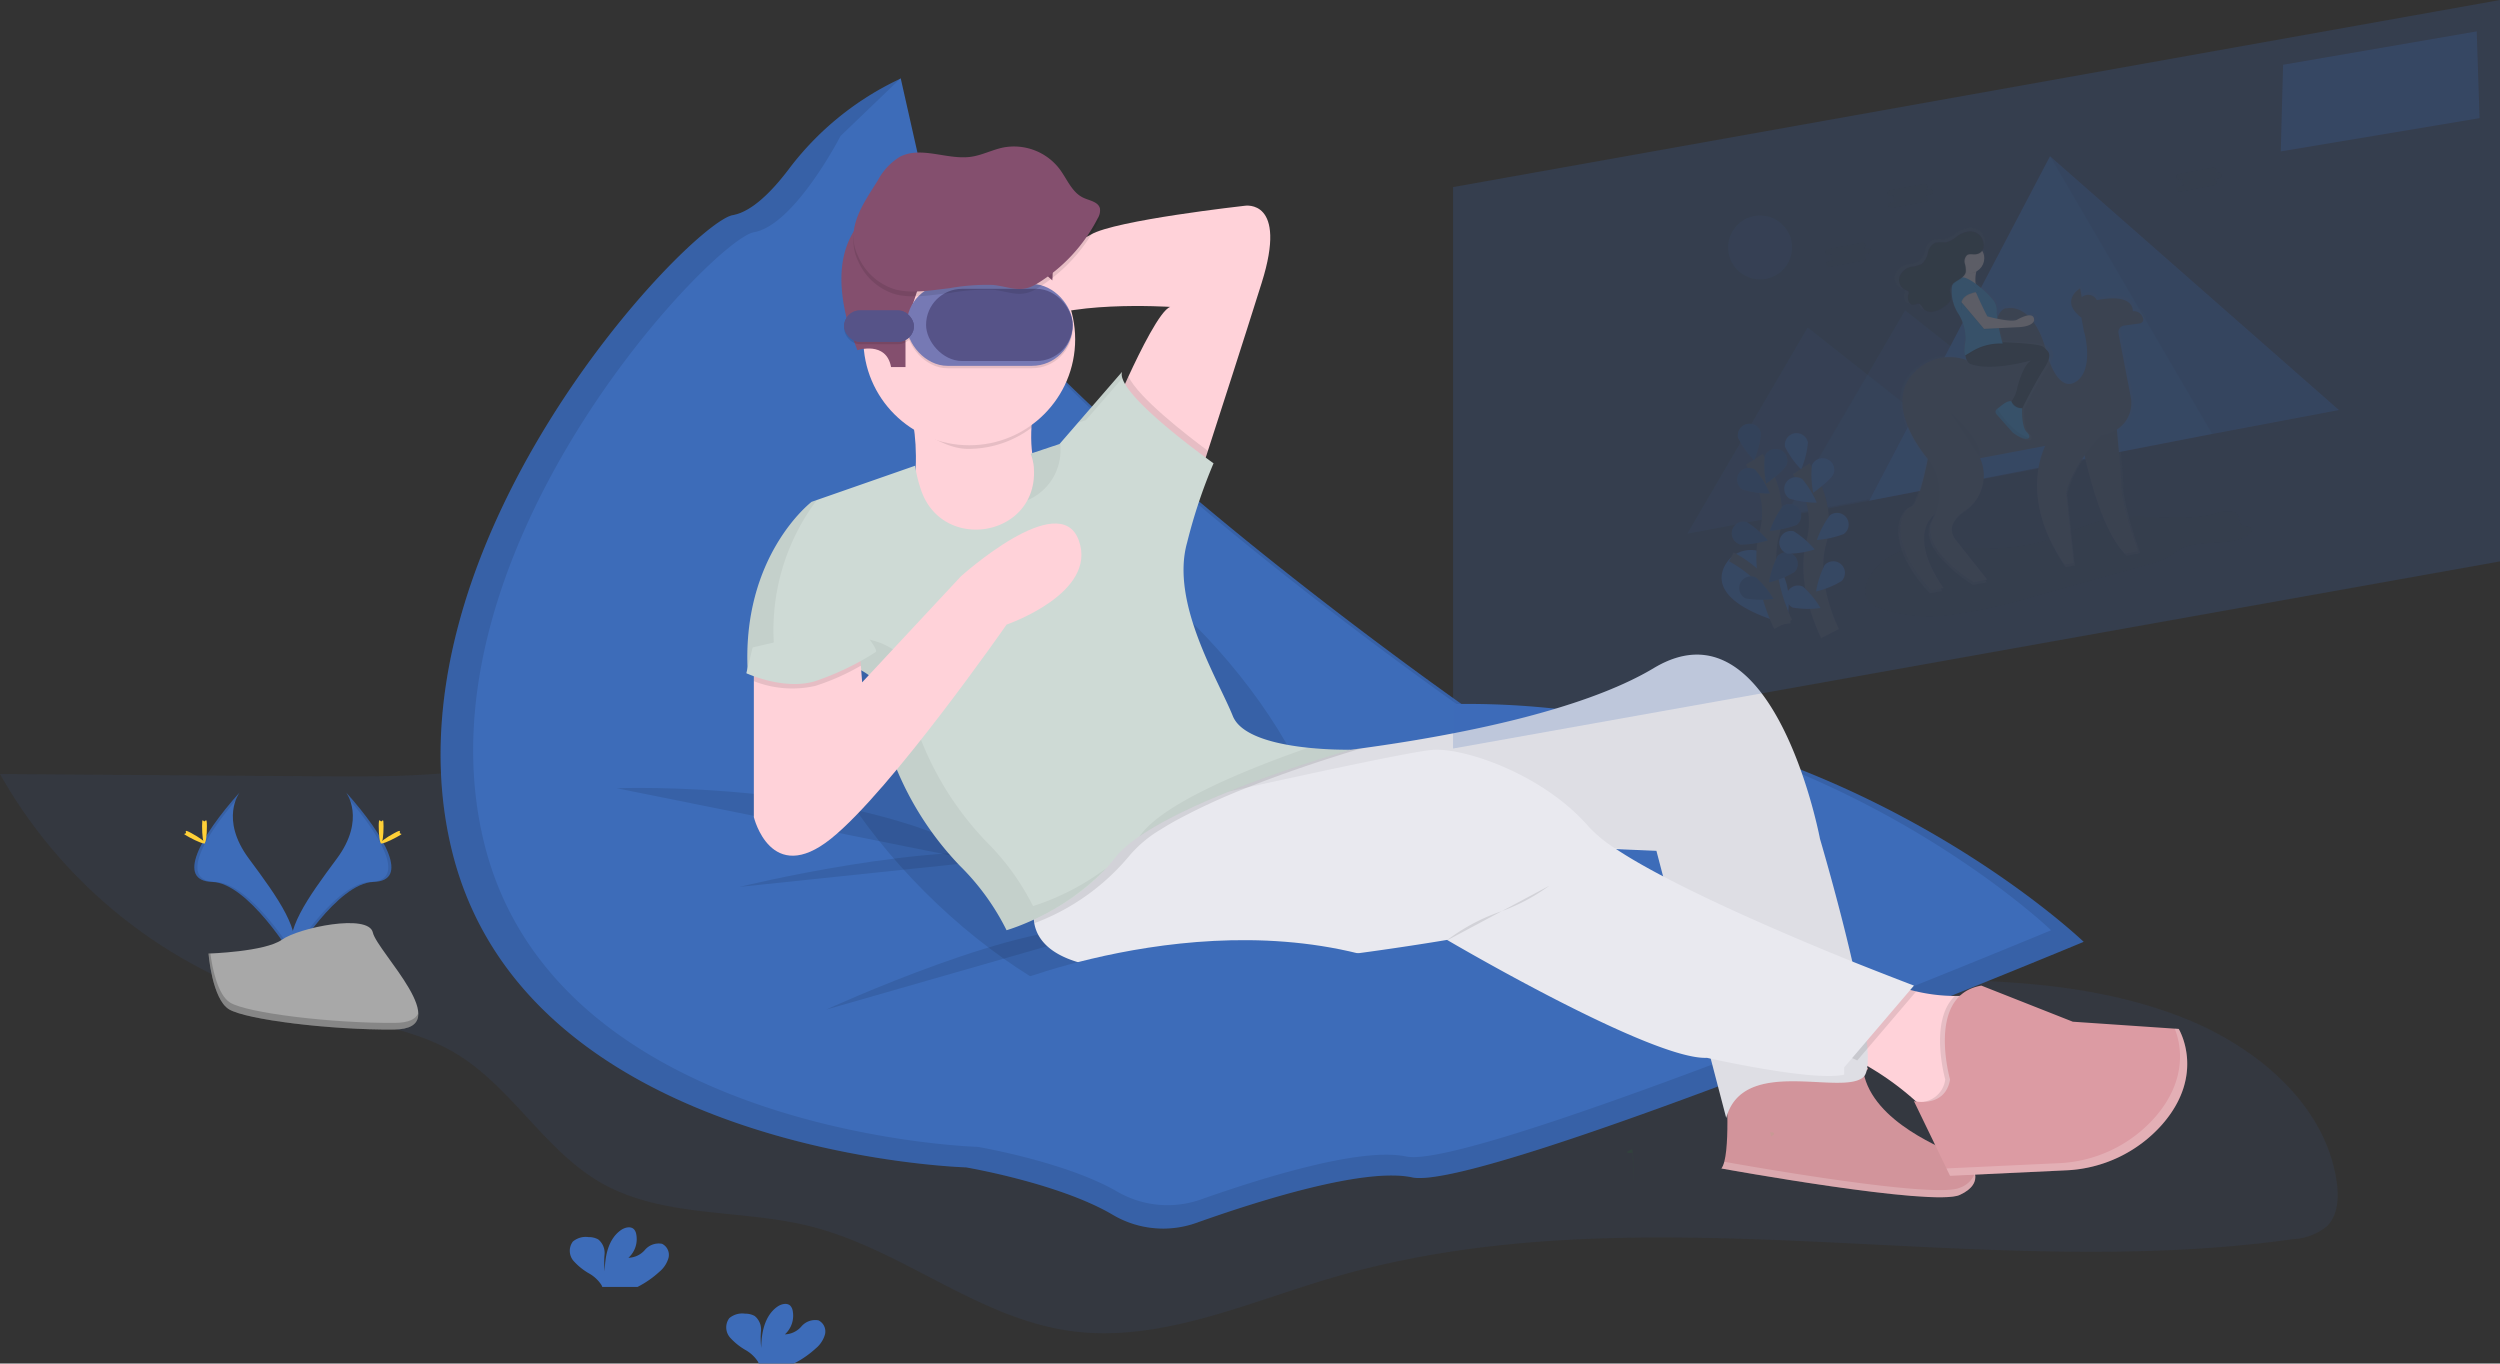 <svg id="undraw_virtual_reality_y5ig" xmlns="http://www.w3.org/2000/svg" xmlns:xlink="http://www.w3.org/1999/xlink" width="249.889" height="136.293" viewBox="0 0 249.889 136.293">
  <rect x="0" y="0" width="249.889" height="136.293" fill="#333333" stroke="none"/>
  <defs>
    <linearGradient id="linear-gradient" x1="0.409" y1="0.938" x2="0.409" y2="0.047" gradientUnits="objectBoundingBox">
      <stop offset="0" stop-color="gray" stop-opacity="0.251"/>
      <stop offset="0.54" stop-color="gray" stop-opacity="0.122"/>
      <stop offset="1" stop-color="gray" stop-opacity="0.102"/>
    </linearGradient>
    <linearGradient id="linear-gradient-2" x1="0.493" y1="1.008" x2="0.493" y2="-0.026" xlink:href="#linear-gradient"/>
  </defs>
  <path id="Path_1164" data-name="Path 1164" d="M153.419,435.278c-5.892,2.723-11.324,6.464-17.466,8.56-7.475,2.55-15.546,2.524-23.444,2.466L80.64,446.08A49.236,49.236,0,0,0,111.374,469.6c5.052,1.258,10.448,1.751,14.9,4.453,5.552,3.368,8.844,9.7,14.487,12.907,6.221,3.532,13.953,2.579,20.887,4.33,9.038,2.269,16.6,9.091,25.819,10.434,8.916,1.3,17.608-2.731,26.249-5.273,30.866-9.084,64.212.618,96.072-3.873a5.934,5.934,0,0,0,3.414-1.268c1.138-1.1,1.232-2.887,1.006-4.468-1.136-7.876-8.22-13.665-15.649-16.52-15.827-6.082-33.608-2.261-50.422-4.451-11.548-1.506-22.532-5.841-33.368-10.14-11.346-4.5-22.869-8.918-33.62-14.742C170.221,435.061,166.677,429.158,153.419,435.278Z" transform="translate(-80.64 -368.71)" fill="#3d6cb9" opacity="0.1"/>
  <path id="Path_1165" data-name="Path 1165" d="M796.159,611.8s.481,7.217-.481,8.42c0,0,21.171,3.849,23.817,2.646s1.443-3.127,0-3.849-8.661-3.368-9.623-8.42c0,0,3.128-1.443-6.977.481S796.159,611.8,796.159,611.8Z" transform="translate(-623.613 -503.423)" fill="#dc9ba3"/>
  <path id="Path_1166" data-name="Path 1166" d="M796.159,611.8s.481,7.217-.481,8.42c0,0,21.171,3.849,23.817,2.646s1.443-3.127,0-3.849-8.661-3.368-9.623-8.42c0,0,3.128-1.443-6.977.481S796.159,611.8,796.159,611.8Z" transform="translate(-623.613 -503.423)" opacity="0.05"/>
  <path id="Path_1167" data-name="Path 1167" d="M309.635,199.48l-.091.043a29.68,29.68,0,0,0-11.066,9.014c-1.641,2.165-3.657,4.229-5.574,4.571-4.258.751-35.569,33.315-28.054,63.623S316.21,308.29,316.21,308.29s9.325,1.581,14.675,4.742a9.9,9.9,0,0,0,8.36.8c6.37-2.266,16.84-5.552,21.56-4.542,7.013,1.5,67.121-23.545,67.121-23.545s-25.049-24.058-61.869-23.545c0,0-58.111-40.578-56.107-57.361Z" transform="translate(-219.652 -191.604)" fill="#3d6cb9"/>
  <path id="Path_1168" data-name="Path 1168" d="M309.635,199.48l-.091.043a29.68,29.68,0,0,0-11.066,9.014c-1.641,2.165-3.657,4.229-5.574,4.571-4.258.751-35.569,33.315-28.054,63.623S316.21,308.29,316.21,308.29s9.325,1.581,14.675,4.742a9.9,9.9,0,0,0,8.36.8c6.37-2.266,16.84-5.552,21.56-4.542,7.013,1.5,67.121-23.545,67.121-23.545s-25.049-24.058-61.869-23.545c0,0-58.111-40.578-56.107-57.361Z" transform="translate(-219.652 -191.604)" opacity="0.1"/>
  <path id="Path_1169" data-name="Path 1169" d="M319.965,199.24l-6.014,5.774s-4.571,8.9-8.661,9.623-34.162,32-26.945,61.106,49.318,30.313,49.318,30.313,8.762,1.484,13.917,4.456a10.013,10.013,0,0,0,8.35.816c6.132-2.165,16.066-5.271,20.552-4.309,6.736,1.443,64.474-22.614,64.474-22.614s-24.058-23.1-59.422-22.614c0,0-55.814-38.973-53.889-55.092Z" transform="translate(-229.936 -191.421)" fill="#3d6cb9"/>
  <ellipse id="Ellipse_51" data-name="Ellipse 51" cx="18.972" cy="34.537" rx="18.972" ry="34.537" transform="translate(68.015 64.727) rotate(-45)" opacity="0.1"/>
  <path id="Path_1170" data-name="Path 1170" d="M454.86,326.24s2.646,4.33.962,12.751,4.33,8.42,4.33,8.42h12.029l4.09-10.585-5.774.481s-3.849-.962-2.165-9.864Z" transform="translate(-364.832 -287.868)" fill="#ffd2d9"/>
  <path id="Path_1171" data-name="Path 1171" d="M522.44,259.89c-1.84,5.858-4.148,12.991-5.379,16.8l-.876,2.69-7.939-8.18s.349-.811.871-1.946c1.162-2.516,3.185-6.623,4.181-6.955,0,0-11.066-.722-14.435,1.925S496.458,257,496.458,257s6.5-.481,8.9-1.925,15.4-2.887,15.4-2.887S525.087,251.469,522.44,259.89Z" transform="translate(-396.326 -231.622)" fill="#ffd2d9"/>
  <path id="Path_1172" data-name="Path 1172" d="M423.86,560.7s20.449-9.382,27.666-7.939" transform="translate(-341.289 -459.781)" opacity="0.1"/>
  <path id="Path_1173" data-name="Path 1173" d="M336.86,494.14s24.779-.962,38.252,7.7" transform="translate(-275.22 -415.351)" opacity="0.1"/>
  <path id="Path_1174" data-name="Path 1174" d="M387.86,524.239s19.487-4.812,29.831-3.128" transform="translate(-313.95 -435.587)" opacity="0.1"/>
  <path id="Path_1175" data-name="Path 1175" d="M857.016,575.2l-1.684,12.269-4.33-.481s-.262-.241-.707-.645a28.5,28.5,0,0,0-5.918-4.138,7.252,7.252,0,0,0-2.516-.751l4.812-7.217a26.58,26.58,0,0,0,3.592,1.063,17.337,17.337,0,0,0,3.868.457A7.061,7.061,0,0,0,857.016,575.2Z" transform="translate(-658.729 -476.205)" fill="#ffd2d9"/>
  <path id="Path_1176" data-name="Path 1176" d="M620.563,480.932c-2.165,1.925-12.029-2.165-13.713,4.09l-1.549-5.933-4.771-18.257-.657-2.514-3.974-.171L550.29,456.2,547.7,456.1l-1.362-.058,1.807-.895,12.029-5.961s4.33-.3,10.309-1.124h0c9.06-1.241,21.892-3.669,29.139-8.016,12.029-7.217,16.6,17.081,16.6,17.081s1.828,6.166,3.224,12.24a68.562,68.562,0,0,1,1.443,7.953C621.094,479.166,621.032,480.516,620.563,480.932Z" transform="translate(-434.304 -373.274)" fill="#e9e9ef"/>
  <path id="Path_1177" data-name="Path 1177" d="M622.856,480.917c-2.165,1.925-12.029-2.165-13.713,4.09l-1.549-5.933-4.771-18.257-.657-2.514-4.09-.241L554,455.341l-2.721-.168-.837-.051-1.085-.067,13.111-5.894s4.33-.3,10.309-1.123h0c9.06-1.241,21.892-3.669,29.139-8.016,12.029-7.217,16.6,17.081,16.6,17.081s1.828,6.166,3.224,12.24a68.551,68.551,0,0,1,1.443,7.953C623.388,479.151,623.325,480.5,622.856,480.917Z" transform="translate(-436.597 -373.259)" opacity="0.05"/>
  <path id="Path_1178" data-name="Path 1178" d="M850.241,575.3l-4.21,4.937-1.684,1.968a7.252,7.252,0,0,0-2.516-.751l4.812-7.217A26.588,26.588,0,0,0,850.241,575.3Z" transform="translate(-658.706 -476.205)" opacity="0.1"/>
  <path id="Path_1179" data-name="Path 1179" d="M598.122,501.784l-4.708,5.519-2.269,2.661v.722c-2.776.64-11.43-1.184-13.338-1.6-.241-.051-.375-.082-.375-.082-5.533.241-25.982-11.788-25.982-11.788s-22.374,3.849-33.2,2.887c-6.046-.539-7.739-2.726-8.057-4.554a4.744,4.744,0,0,1,.358-2.663l9.657-6.794,1.282-.9,2.047-1.443s3.558-.806,8.079-1.8h0c7.061-1.557,16.472-3.58,18.378-3.727,3.128-.241,11.067,2.406,15.637,7.7a13.51,13.51,0,0,0,2.646,2.165l.125.082c1.285.852,2.868,1.759,4.631,2.685,5.824,3.067,13.588,6.361,18.926,8.524C595.608,500.831,598.122,501.784,598.122,501.784Z" transform="translate(-406.812 -403.268)" fill="#e9e9ef"/>
  <path id="Path_1180" data-name="Path 1180" d="M883.642,578.24l-1.684,12.269-4.33-.481s-.262-.241-.707-.645a2.578,2.578,0,0,0,2.872-2.242s-1.667-5.834.962-8.343A7.06,7.06,0,0,0,883.642,578.24Z" transform="translate(-685.354 -479.243)" opacity="0.1"/>
  <path id="Path_1181" data-name="Path 1181" d="M879.461,585.622s-2.406-8.42,3.128-9.382l9.142,3.609,10.585.722s2.764,4.513-1.667,9.565a13.61,13.61,0,0,1-9.623,4.571l-11.567.541-3.609-7.458S878.98,588.509,879.461,585.622Z" transform="translate(-684.542 -477.724)" fill="#dc9ba3"/>
  <path id="Path_1182" data-name="Path 1182" d="M543.017,477.57c-1.2.354-6.226,1.852-11.365,3.888h0a63.3,63.3,0,0,0-7.4,3.414c-.5.279-.962.561-1.419.844a12.246,12.246,0,0,0-3.1,2.6,22.648,22.648,0,0,1-9.5,6.753,4.744,4.744,0,0,1,.358-2.663l9.65-6.791-1.362-.058,1.807-.895-1.085-.067L532.7,478.7S537.041,478.4,543.017,477.57Z" transform="translate(-406.834 -402.792)" opacity="0.1"/>
  <path id="Path_1183" data-name="Path 1183" d="M554.675,330.586l-.876,2.69-7.939-8.18s.349-.811.871-1.946C547.734,325.279,552.526,328.991,554.675,330.586Z" transform="translate(-433.939 -285.522)" opacity="0.1"/>
  <path id="Path_1184" data-name="Path 1184" d="M408.538,333.132a13.988,13.988,0,0,1-.621-2.509l-10.345,3.609s-7.1,5.413-6.375,17.2c0,0,8.781-3.248,12.63.6l.079.678a31.275,31.275,0,0,0,8.48,17.894,24.11,24.11,0,0,1,4.672,6.447s6.736-1.925,10.826-7.217,23.576-10.826,23.576-10.826-10.345.241-11.788-3.368-6.255-11.307-4.571-17.321a52.84,52.84,0,0,1,2.646-7.939s-9.864-6.977-9.142-9.142l-6.255,7.217-2.887.962a4.619,4.619,0,0,1,.339,1.759C419.958,337.719,410.73,339.293,408.538,333.132Z" transform="translate(-316.446 -284.071)" fill="#cedad5"/>
  <path id="Path_1185" data-name="Path 1185" d="M206.942,496s2.016,2.646-.931,6.616-5.377,7.34-4.393,9.823c0,0,4.446-7.393,8.064-7.5S210.924,500.453,206.942,496Z" transform="translate(-172.345 -416.788)" fill="#3d6cb9"/>
  <path id="Path_1186" data-name="Path 1186" d="M207.3,496a3.265,3.265,0,0,1,.411.828c3.532,4.148,5.411,8.018,2.018,8.117-3.161.091-6.953,5.743-7.862,7.172a3.062,3.062,0,0,0,.108.325s4.446-7.393,8.064-7.5S211.284,500.453,207.3,496Z" transform="translate(-172.705 -416.788)" opacity="0.1"/>
  <path id="Path_1187" data-name="Path 1187" d="M238.481,508.138c0,.929-.1,1.684-.241,1.684s-.241-.753-.241-1.684.13-.481.257-.481S238.481,507.21,238.481,508.138Z" transform="translate(-200.143 -425.558)" fill="#ffd037"/>
  <path id="Path_1188" data-name="Path 1188" d="M240.352,512.6c-.816.445-1.525.722-1.585.6s.549-.565,1.364-1.008.493-.12.556,0S241.168,512.16,240.352,512.6Z" transform="translate(-200.722 -428.915)" fill="#ffd037"/>
  <path id="Path_1189" data-name="Path 1189" d="M165.9,496s-2.016,2.646.931,6.616,5.377,7.34,4.393,9.823c0,0-4.446-7.393-8.064-7.5S161.92,500.453,165.9,496Z" transform="translate(-141.952 -416.788)" fill="#3d6cb9"/>
  <path id="Path_1190" data-name="Path 1190" d="M165.9,496a3.266,3.266,0,0,0-.411.828c-3.532,4.148-5.411,8.018-2.018,8.117,3.161.091,6.953,5.743,7.862,7.172a3.067,3.067,0,0,1-.108.325s-4.446-7.393-8.064-7.5S161.92,500.453,165.9,496Z" transform="translate(-141.952 -416.788)" opacity="0.1"/>
  <path id="Path_1191" data-name="Path 1191" d="M164.6,508.138c0,.929.1,1.684.241,1.684s.241-.753.241-1.684-.13-.481-.257-.481S164.6,507.21,164.6,508.138Z" transform="translate(-144.401 -425.558)" fill="#ffd037"/>
  <path id="Path_1192" data-name="Path 1192" d="M157.69,512.6c.816.445,1.525.722,1.585.6s-.549-.565-1.364-1.008-.493-.12-.556,0S156.875,512.16,157.69,512.6Z" transform="translate(-138.776 -428.915)" fill="#ffd037"/>
  <path id="Path_1193" data-name="Path 1193" d="M167.27,553.319s5.637-.173,7.335-1.383,8.661-2.646,9.091-.722,8.471,9.649,2.107,9.7-14.786-.991-16.482-2.023S167.27,553.319,167.27,553.319Z" transform="translate(-146.429 -458.005)" fill="#a8a8a8"/>
  <path id="Path_1194" data-name="Path 1194" d="M185.927,569.843c-6.363.051-14.786-.991-16.482-2.023-1.292-.787-1.807-3.609-1.978-4.91h-.188s.356,4.547,2.052,5.579,10.119,2.076,16.482,2.023c1.838-.014,2.471-.669,2.437-1.636C187.994,569.466,187.294,569.831,185.927,569.843Z" transform="translate(-146.436 -467.601)" opacity="0.2"/>
  <path id="Path_1195" data-name="Path 1195" d="M326.306,681.125a2.807,2.807,0,0,0,.921-1.391,1.234,1.234,0,0,0-.645-1.417,1.807,1.807,0,0,0-1.7.6,2.266,2.266,0,0,1-1.658.8,2.521,2.521,0,0,0,.779-2.36.987.987,0,0,0-.217-.481c-.33-.351-.924-.2-1.318.077-1.251.88-1.6,2.579-1.607,4.109a7.877,7.877,0,0,1-.024-1.684,1.739,1.739,0,0,0-.635-1.5,1.924,1.924,0,0,0-.962-.229,2,2,0,0,0-1.573.447,1.547,1.547,0,0,0,.063,1.925,6.261,6.261,0,0,0,1.629,1.3,3.609,3.609,0,0,1,1.164,1.109,1.1,1.1,0,0,1,.087.2h3.52A9.823,9.823,0,0,0,326.306,681.125Z" transform="translate(-260.408 -553.993)" fill="#3d6cb9"/>
  <path id="Path_1196" data-name="Path 1196" d="M391.306,712.935a2.808,2.808,0,0,0,.921-1.391,1.234,1.234,0,0,0-.645-1.417,1.807,1.807,0,0,0-1.7.6,2.266,2.266,0,0,1-1.658.8,2.521,2.521,0,0,0,.779-2.36.987.987,0,0,0-.217-.481c-.33-.351-.924-.2-1.318.077-1.251.88-1.6,2.579-1.607,4.109a7.876,7.876,0,0,1-.024-1.684,1.739,1.739,0,0,0-.635-1.5,1.925,1.925,0,0,0-.962-.229,2,2,0,0,0-1.573.448,1.547,1.547,0,0,0,.063,1.925,6.262,6.262,0,0,0,1.629,1.3,3.608,3.608,0,0,1,1.164,1.109,1.1,1.1,0,0,1,.087.2h3.52A9.821,9.821,0,0,0,391.306,712.935Z" transform="translate(-309.77 -578.15)" fill="#3d6cb9"/>
  <path id="Path_1197" data-name="Path 1197" d="M499.36,561.778s23.336-9.623,42.341-.481l-4.571,9.623-21.892.481Z" transform="translate(-398.626 -463.382)" fill="#3d6cb9"/>
  <path id="Path_1198" data-name="Path 1198" d="M467.967,332.123a24.932,24.932,0,0,1,.366-2.68l-13.472-1.2s.933.806,1.34,3.813c1.581.938,3.426,2.2,5.4,2.2A10.537,10.537,0,0,0,467.967,332.123Z" transform="translate(-364.832 -289.387)" opacity="0.1"/>
  <circle id="Ellipse_52" data-name="Ellipse 52" cx="10.585" cy="10.585" r="10.585" transform="translate(86.299 23.336)" fill="#ffd2d9"/>
  <path id="Path_1199" data-name="Path 1199" d="M435.195,262.888h1.443V258.8l1.443-4.33s7.217-3.368,10.585-2.646l2.646,2.406s.722-5.774-3.609-7.939-12.029-1.2-13.953.481-5.052,4.571-2.646,12.51l.722,1.925S434.713,260.242,435.195,262.888Z" transform="translate(-346.129 -226.2)" fill="#844f6e"/>
  <g id="Group_136" data-name="Group 136" transform="translate(74.7 37.171)" opacity="0.05">
    <path id="Path_1200" data-name="Path 1200" d="M528.58,326.324l.789-.262,3.642-4.193a1.024,1.024,0,0,1-.024-.618Z" transform="translate(-495.517 -321.25)"/>
    <path id="Path_1201" data-name="Path 1201" d="M507.53,356.607a5.437,5.437,0,0,0,3.3-5.293,2.2,2.2,0,0,0-.024-.4l-.077.087-2.887.962a4.619,4.619,0,0,1,.339,1.759A5.749,5.749,0,0,1,507.53,356.607Z" transform="translate(-479.531 -343.775)"/>
    <path id="Path_1202" data-name="Path 1202" d="M570.952,477.42c-6.029,2.1-14.194,5.4-16.677,8.617-.06.079-.123.154-.185.241,6.606-4.53,21.115-8.661,21.115-8.661a37.5,37.5,0,0,1-4.253-.2Z" transform="translate(-514.89 -439.849)"/>
    <path id="Path_1203" data-name="Path 1203" d="M419.706,415.072a24.658,24.658,0,0,0-4.672-6.447,31.275,31.275,0,0,1-8.48-17.894l-.079-.678c-3.849-3.849-12.63-.6-12.63-.6A21.653,21.653,0,0,1,398.1,374.47l-.527.185s-7.1,5.413-6.375,17.2c0,0,8.781-3.248,12.63.6l.079.678a31.275,31.275,0,0,0,8.48,17.894,24.109,24.109,0,0,1,4.672,6.447,24.12,24.12,0,0,0,9.969-6.2,24.9,24.9,0,0,1-7.323,3.792Z" transform="translate(-391.146 -361.667)"/>
  </g>
  <path id="Path_1204" data-name="Path 1204" d="M419.12,394.356s-11.548,16.6-17.562,21.411-7.7-2.165-7.7-2.165V398.2l10.585-1.2.113,1.46.128,1.667,9.864-10.585s9.864-8.9,11.788-3.609S419.12,394.356,419.12,394.356Z" transform="translate(-318.507 -331.926)" fill="#ffd2d9"/>
  <path id="Path_1205" data-name="Path 1205" d="M404.536,438.723a22.922,22.922,0,0,1-4.571,2.028,10.439,10.439,0,0,1-6.135-.481v-1.8l10.585-1.2Z" transform="translate(-318.484 -372.187)" opacity="0.1"/>
  <path id="Path_1206" data-name="Path 1206" d="M391.363,428.146l-.633,2.577s3.76,1.754,6.888.791a27.35,27.35,0,0,0,6.014-2.887c.481-.241-1.925-2.887-1.925-2.887Z" transform="translate(-316.13 -363.431)" fill="#cedad5"/>
  <path id="Path_1207" data-name="Path 1207" d="M681.36,540.273a19.538,19.538,0,0,1,5.293-2.887,18.911,18.911,0,0,0,5.052-2.646" transform="translate(-536.841 -446.208)" opacity="0.1"/>
  <path id="Path_1208" data-name="Path 1208" d="M912.576,594.156l-.395-.026c.573,1.443,1.4,5-1.994,8.877a13.609,13.609,0,0,1-9.623,4.571l-11.2.524.358.739,11.569-.549a13.61,13.61,0,0,0,9.623-4.571C915.34,598.67,912.576,594.156,912.576,594.156Z" transform="translate(-694.801 -491.31)" fill="#fff" opacity="0.2"/>
  <path id="Path_1209" data-name="Path 1209" d="M758.986,645.74h-.036c.031.568.087,1.739.1,3.026C759.056,647.636,759.02,646.524,758.986,645.74Z" transform="translate(-595.765 -530.504)" fill="lime" opacity="0.05"/>
  <path id="Path_1210" data-name="Path 1210" d="M816.06,637.1q.051.219.113.431C816.409,637.4,816.748,637.141,816.06,637.1Z" transform="translate(-639.136 -523.943)" fill="lime" opacity="0.05"/>
  <path id="Path_1211" data-name="Path 1211" d="M819.677,652.046c-2.466,1.121-21.009-2.143-23.531-2.6a1.873,1.873,0,0,1-.286.671s21.171,3.849,23.817,2.646c1.362-.618,1.7-1.429,1.518-2.165A2.446,2.446,0,0,1,819.677,652.046Z" transform="translate(-623.795 -533.322)" fill="#fff" opacity="0.2"/>
  <path id="Path_1212" data-name="Path 1212" d="M757.184,644.6c-.012-.241-.022-.363-.022-.363S755.938,644.678,757.184,644.6Z" transform="translate(-593.999 -529.365)" fill="lime" opacity="0.05"/>
  <rect id="Rectangle_410" data-name="Rectangle 410" width="16.6" height="8.18" rx="4.08" transform="translate(90.63 28.629)" opacity="0.1"/>
  <rect id="Rectangle_411" data-name="Rectangle 411" width="6.977" height="3.127" rx="1.564" transform="translate(84.375 31.275)" opacity="0.1"/>
  <rect id="Rectangle_412" data-name="Rectangle 412" width="16.6" height="8.18" rx="4.08" transform="translate(90.63 28.388)" fill="#7679b4"/>
  <rect id="Rectangle_413" data-name="Rectangle 413" width="14.646" height="7.217" rx="3.609" transform="translate(92.566 28.869)" fill="#565388"/>
  <rect id="Rectangle_414" data-name="Rectangle 414" width="6.977" height="3.127" rx="1.564" transform="translate(84.375 31.034)" fill="#565388"/>
  <path id="Path_1213" data-name="Path 1213" d="M453.552,243.341a16.4,16.4,0,0,0,6.106-6.548,1.476,1.476,0,0,0,.226-1.01c-.171-.654-1.025-.77-1.641-1.051-1.148-.527-1.631-1.857-2.384-2.87a5.74,5.74,0,0,0-5.613-2.165c-1.1.221-2.112.765-3.219.929-2.387.349-4.99-1.1-7.133,0a6.145,6.145,0,0,0-2.221,2.382c-1.46,2.336-3.291,4.812-1.963,7.552a5.909,5.909,0,0,0,3.69,3.322c1.711.457,3.69.077,5.43-.113a21.031,21.031,0,0,1,4.371-.33C450.889,243.62,451.942,244.308,453.552,243.341Z" transform="translate(-349.94 -214.477)" opacity="0.1"/>
  <path id="Path_1214" data-name="Path 1214" d="M453.552,241.341a16.4,16.4,0,0,0,6.106-6.548,1.476,1.476,0,0,0,.226-1.01c-.171-.654-1.025-.77-1.641-1.051-1.148-.527-1.631-1.857-2.384-2.87a5.74,5.74,0,0,0-5.613-2.165c-1.1.221-2.112.765-3.219.929-2.387.349-4.99-1.1-7.133,0a6.145,6.145,0,0,0-2.221,2.382c-1.46,2.336-3.291,4.812-1.963,7.552a5.909,5.909,0,0,0,3.69,3.322c1.711.457,3.69.077,5.43-.113a21.029,21.029,0,0,1,4.371-.33C450.889,241.62,451.942,242.308,453.552,241.341Z" transform="translate(-349.94 -212.958)" fill="#844f6e"/>
  <path id="Path_1215" data-name="Path 1215" d="M708.368,56.114,603.72,74.819V18.7L708.368,0Z" transform="translate(-458.479)" fill="#3d6cb9" opacity="0.2"/>
  <path id="Path_1216" data-name="Path 1216" d="M947.861,16.377l19.354-3.337.281,8.673L947.63,25.035Z" transform="translate(-719.653 -9.903)" fill="#3d6cb9" opacity="0.2"/>
  <g id="Group_137" data-name="Group 137" transform="translate(168.653 15.616)" opacity="0.2">
    <path id="Path_1217" data-name="Path 1217" d="M859.687,382.846a7.218,7.218,0,0,1,2-.166c3.957.07,8.064.457,11.947-.722,2.062-.621,3.912-1.646,6.038-2.086,3.609-.743,7.217.342,10.766-.563a3.426,3.426,0,0,1,2.117-.166c.594.322.173,1.16.9,1.371a3.419,3.419,0,0,1,.674.154c.265.154.1.481-.166.69-1.609,1.306-4.884.438-6.9,1.494-.447.241-.784.544-1.2.794a9.062,9.062,0,0,1-2.091.77l-11.194,3.128a54.6,54.6,0,0,1-8.168,1.836,15.043,15.043,0,0,1-7.677-.746,2.037,2.037,0,0,1-1.006-.787C854.936,386.26,856.9,383.587,859.687,382.846Z" transform="translate(-837.778 -343.567)" fill="#252223" opacity="0.1"/>
    <path id="Path_1218" data-name="Path 1218" d="M713.074,136.06l9.366,7.4,9.366,7.4-15.382,2.909-15.382,2.906,6.017-10.311Z" transform="translate(-701.04 -118.943)" fill="#3d6cb9" opacity="0.3"/>
    <path id="Path_1219" data-name="Path 1219" d="M753.554,128.94l9.366,7.4,9.366,7.4L756.9,146.654l-15.382,2.909,6.017-10.311Z" transform="translate(-731.781 -113.536)" fill="#3d6cb9" opacity="0.3"/>
    <path id="Path_1220" data-name="Path 1220" d="M794.694,64.91,776.62,99.341,810.9,92.67l12.666-2.394Z" transform="translate(-758.437 -64.91)" fill="#3d6cb9"/>
    <path id="Path_1221" data-name="Path 1221" d="M880.619,90.276,867.953,92.67l-16.2-27.76Z" transform="translate(-815.493 -64.91)" opacity="0.1"/>
    <path id="Path_1222" data-name="Path 1222" d="M894.05,288.4a.984.984,0,0,0-1.044-.722s.241-1.891-3.657-1.128a.994.994,0,0,0-1.542-.313l-.166-.878s-2.136,1.225.128,2.971l.272,1.443a.457.457,0,0,0,.034.106.458.458,0,0,1,.029.082c.1.421.864,3.758-.864,4.9-1.85,1.239-2.909-2.579-2.909-2.579-1.2-4.987-3.493-4.968-4.037-4.888-.065,0-.132.014-.2.019-.255.014-1.047.3-1.35,3.173-.363,3.45-1.684,2.589-1.684,2.589a4.966,4.966,0,0,0-5.052-.2c-5.139,3.022-.77,8.69.132,9.765-.339,1.71-1.025,4.725-1.684,4.85-.933.176-2.68,3.452,2.05,8.548l1.258-.241s-3.89-5.081-.828-7.609a3.949,3.949,0,0,1-.241.541c-1.715,2.933,4.121,6.467,4.121,6.467l1.4-.265-3.233-4.073c-1.285-1.684,1.111-3.06,1.111-3.06a4.319,4.319,0,0,0,1.376-5.235l6.621-1.251c-.818,1.809-2.021,6.255,1.978,12.111l.933-.176-.763-7.1a10.333,10.333,0,0,1,1.862-3.832c.645,2.887,2.011,7.869,4.075,9.955l1.352-.255s-1.648-4.727-1.684-6.5c-.017-.722-.048-1.431-.113-2.144l-.337-3.724a3.193,3.193,0,0,0,1.419-3.332l-1.244-6.462a.681.681,0,0,1,.577-.8l1.595-.216a.4.4,0,0,0,.306-.532Z" transform="translate(-848.263 -272.439)" fill="url(#linear-gradient)"/>
    <path id="Path_1223" data-name="Path 1223" d="M945,338.33s1.5,8.916,4.424,11.87l1.328-.241s-1.617-4.641-1.66-6.37c-.017-.7-.046-1.4-.111-2.105l-.544-6.014Z" transform="translate(-905.709 -310.493)" fill="#535461"/>
    <path id="Path_1224" data-name="Path 1224" d="M945,338.33s1.5,8.916,4.424,11.87l1.328-.241s-1.617-4.641-1.66-6.37c-.017-.7-.046-1.4-.111-2.105l-.544-6.014Z" transform="translate(-905.709 -310.493)" opacity="0.05"/>
    <path id="Path_1225" data-name="Path 1225" d="M873.2,352.67s-.962,5.728-1.872,5.9-2.632,3.39,2.014,8.391l1.237-.241s-4.282-5.591-.209-7.879C874.366,358.85,875.076,354.068,873.2,352.67Z" transform="translate(-848.942 -323.556)" fill="#535461"/>
    <path id="Path_1226" data-name="Path 1226" d="M873.2,352.67s-.962,5.728-1.872,5.9-2.632,3.39,2.014,8.391l1.237-.241s-4.282-5.591-.209-7.879C874.366,358.85,875.076,354.068,873.2,352.67Z" transform="translate(-848.942 -323.556)" opacity="0.05"/>
    <path id="Path_1227" data-name="Path 1227" d="M889.2,290.906l-.267-1.41c-2.221-1.713-.125-2.916-.125-2.916l.286,1.511c5.261-1.516,4.98.765,4.98.765a.962.962,0,0,1,1.025.7.392.392,0,0,1-.318.52l-1.566.214a.669.669,0,0,0-.568.789l1.22,6.344a3.183,3.183,0,0,1-.64,2.6,3.6,3.6,0,0,1-2.331,1.239l-12.086,2.285a4.223,4.223,0,0,1-1.352,5.139s-2.353,1.345-1.092,3l3.173,4-1.374.26s-5.728-3.469-4.044-6.349a5.757,5.757,0,0,0-.387-5.808s-5.87-6.476-.281-9.763a4.894,4.894,0,0,1,4.968.2s1.3.844,1.653-2.54c.3-2.822,1.073-3.1,1.323-3.115a.67.67,0,0,0,.195-.019c.534-.077,2.788-.1,3.965,4.8,0,0,1.039,3.739,2.851,2.543,1.7-1.119.962-4.4.849-4.812a.448.448,0,0,0-.029-.079h0A.448.448,0,0,1,889.2,290.906Z" transform="translate(-849.543 -273.365)" fill="#535461"/>
    <path id="Path_1228" data-name="Path 1228" d="M928.273,344.679s-3.719,5.16,1.465,12.751l.917-.173-.748-6.977s.443-2.928,4.458-6.77Z" transform="translate(-892.025 -316.599)" fill="#535461"/>
    <circle id="Ellipse_53" data-name="Ellipse 53" cx="0.979" cy="0.979" r="0.979" transform="translate(38.923 14.049) rotate(-10.7)" fill="#535461"/>
    <path id="Path_1229" data-name="Path 1229" d="M883.069,275.422c1.131-1.72.457-1.833.019-2.285-.3-.308-2.805-.426-4.366-.469-.034-.12-.087-.322-.149-.568,0,0-.125-.452-.183-.77h.1l-.014-.094,1.925-.1c1.643-.067,1.723-.722,1.723-.722.038-1.124-1.816-.046-1.816-.046a4.748,4.748,0,0,1-2.107-.1,4.188,4.188,0,0,1-.036-.481,3.64,3.64,0,0,0-.048-.743,1.2,1.2,0,0,0-.241-.582,9.821,9.821,0,0,0-1.939-1.771,3.338,3.338,0,0,1,.115-1.263,1.533,1.533,0,0,0,.808-1.634,1.481,1.481,0,0,0-.149-.423,1.325,1.325,0,0,0-.293-1.667,1.14,1.14,0,0,0-.164-.123,1.513,1.513,0,0,0-1.051-.241,2.743,2.743,0,0,0-1.14.467,3.1,3.1,0,0,1-1.287.664,5.257,5.257,0,0,0-1.051.026,1.459,1.459,0,0,0-.8,1.03,2.052,2.052,0,0,1-.652,1.15,3.41,3.41,0,0,1-1.143.313A1.684,1.684,0,0,0,867.913,266a1.111,1.111,0,0,0,.438,1.273.89.89,0,0,0,.207.113,1.765,1.765,0,0,1,.241.094.2.2,0,0,1,.079.132.426.426,0,0,1-.041.19,1.018,1.018,0,0,0,.07.811.522.522,0,0,0,.2.216.365.365,0,0,0,.079.051c.281.123.63-.154.909-.029h.022a1.964,1.964,0,0,1,.279.387.8.8,0,0,0,.241.2,1.179,1.179,0,0,0,.83.178,2.928,2.928,0,0,0,1.032-.414c.426-.241.89-.575.924-1.051.019-.291-.132-.573-.1-.861a.792.792,0,0,1,.161-.378,2.941,2.941,0,0,0-.051.741,3.938,3.938,0,0,0,.072.6,4.256,4.256,0,0,0,.549,1.46,6.355,6.355,0,0,1,.792,1.893,2.582,2.582,0,0,1,.014.895,3.716,3.716,0,0,0-.094,1.388c.026.212.1.214.1.214h.017a1.078,1.078,0,0,0,.375.763c2.177.9,6.606-.375,6.606-.375-.895.315-1.535,2.767-1.535,2.767a3.432,3.432,0,0,1-.65,1.467h0c-.481-.072-1.049.467-1.477.782l-.036.024a.354.354,0,0,0-.063.529l1.7,1.867c.982.7,1.547.741,1.706.544.1-.13.034-.361-.207-.585-.582-.541-.5-2.3-.481-2.447A37.1,37.1,0,0,1,883.069,275.422Z" transform="translate(-847.124 -254.181)" fill="url(#linear-gradient-2)"/>
    <path id="Path_1230" data-name="Path 1230" d="M896.124,276.129a3.4,3.4,0,0,0-.168,2.117l-1.845-.979s.587-.159.464-1.557Z" transform="translate(-867.062 -265.11)" fill="#f9d5c6"/>
    <path id="Path_1231" data-name="Path 1231" d="M899.825,308.8s4.9.07,5.312.512,1.054.561,0,2.23-2.218,4.071-2.218,4.071l-1.246-.57a3.3,3.3,0,0,0,.859-1.727s.592-2.389,1.443-2.69c0,0-4.179,1.217-6.255.327a1.2,1.2,0,0,1-.3-1.318C897.682,308.729,899.825,308.8,899.825,308.8Z" transform="translate(-869.527 -290.236)" fill="#353535"/>
    <path id="Path_1232" data-name="Path 1232" d="M892.728,282.3s-1.222-.3-1.133,1.573a4.2,4.2,0,0,0,.582,1.925,4.706,4.706,0,0,1,.8,2.815c-.241,1.467,0,1.47,0,1.47l.625-.38a5.417,5.417,0,0,1,2.8-.794h.291a18.086,18.086,0,0,1-.6-3.041,1.853,1.853,0,0,0-.267-1.2C894.987,283.591,893.313,282.3,892.728,282.3Z" transform="translate(-865.149 -270.104)" opacity="0.1"/>
    <path id="Path_1233" data-name="Path 1233" d="M892.658,281.944s-1.222-.3-1.133,1.573a4.2,4.2,0,0,0,.582,1.925,4.705,4.705,0,0,1,.8,2.815c-.241,1.467,0,1.47,0,1.47l.625-.38a5.418,5.418,0,0,1,2.8-.794h.291a18.086,18.086,0,0,1-.6-3.041,1.853,1.853,0,0,0-.267-1.2C894.917,283.226,893.243,281.944,892.658,281.944Z" transform="translate(-865.096 -269.831)" fill="#409cd6"/>
    <path id="Path_1234" data-name="Path 1234" d="M894.218,286.413a.88.88,0,0,1,1.443-.327,2.2,2.2,0,0,1,.443.683c.58,1.314,1.02,2.131,1.02,2.131a7,7,0,0,1,1.1.255c.055.45.128.917.128.917l-1.561.077-2.139-2.536A1.226,1.226,0,0,1,894.218,286.413Z" transform="translate(-867.11 -272.799)" opacity="0.1"/>
    <path id="Path_1235" data-name="Path 1235" d="M894.141,286.023a.88.88,0,0,1,1.443-.327,2.2,2.2,0,0,1,.443.683c.58,1.314,1.02,2.132,1.02,2.132s2.35.647,2.957.342c0,0,1.747-1.042,1.718.055,0,0-.07.63-1.624.686l-3.383.166-2.139-2.536A1.242,1.242,0,0,1,894.141,286.023Z" transform="translate(-867.052 -272.503)" fill="#f9d5c6"/>
    <path id="Path_1236" data-name="Path 1236" d="M895.45,276.64c.046-.219.149-.135.115-.52l1.549.419a3.564,3.564,0,0,0-.159.481,1.667,1.667,0,0,1-.481.089C896.133,277.176,895.741,276.8,895.45,276.64Z" transform="translate(-868.08 -265.422)" opacity="0.1"/>
    <circle id="Ellipse_54" data-name="Ellipse 54" cx="1.492" cy="1.492" r="1.492" transform="translate(26.451 9.009) rotate(-10.7)" fill="#f9d5c6"/>
    <path id="Path_1237" data-name="Path 1237" d="M877.455,265.295c-.265.014-.553-.07-.777.07a.852.852,0,0,0-.241.82,2.338,2.338,0,0,1,.1.895c-.094.387-.481.625-.818.83s-.722.481-.758.871c-.031.281.113.558.1.842-.029.464-.464.784-.868,1.02a2.688,2.688,0,0,1-.962.4,1.008,1.008,0,0,1-.95-.346c-.108-.149-.173-.349-.342-.426-.265-.125-.594.144-.859.024a.481.481,0,0,1-.212-.224,1.023,1.023,0,0,1-.07-.789.424.424,0,0,0,.036-.185c-.022-.152-.207-.2-.351-.257a1.085,1.085,0,0,1-.563-1.316,1.576,1.576,0,0,1,1.143-.986,3.2,3.2,0,0,0,1.078-.3,1.959,1.959,0,0,0,.609-1.119,1.383,1.383,0,0,1,.748-1,4.713,4.713,0,0,1,.994-.019,2.761,2.761,0,0,0,1.2-.64,2.517,2.517,0,0,1,1.075-.45,1.364,1.364,0,0,1,1.1.313C878.53,263.926,878.571,265.235,877.455,265.295Z" transform="translate(-848.651 -255.453)" opacity="0.1"/>
    <path id="Path_1238" data-name="Path 1238" d="M877.232,265.16c-.265.014-.553-.07-.777.07a.851.851,0,0,0-.241.82,2.338,2.338,0,0,1,.1.895c-.094.387-.481.625-.818.83s-.722.481-.758.871c-.031.281.113.558.1.842-.029.464-.464.784-.868,1.02a2.687,2.687,0,0,1-.962.4,1.008,1.008,0,0,1-.948-.342c-.108-.149-.173-.349-.342-.426-.265-.125-.594.144-.859.024a.481.481,0,0,1-.212-.224,1.022,1.022,0,0,1-.07-.789.424.424,0,0,0,.036-.185c-.022-.152-.207-.2-.351-.257a1.085,1.085,0,0,1-.563-1.316,1.576,1.576,0,0,1,1.143-.986,3.2,3.2,0,0,0,1.078-.3,1.959,1.959,0,0,0,.609-1.119,1.383,1.383,0,0,1,.748-1,4.712,4.712,0,0,1,.994-.019,2.761,2.761,0,0,0,1.2-.64,2.516,2.516,0,0,1,1.075-.45,1.364,1.364,0,0,1,1.1.313C878.308,263.791,878.348,265.1,877.232,265.16Z" transform="translate(-848.483 -255.354)" fill="#2f302f"/>
    <path id="Path_1239" data-name="Path 1239" d="M895.33,285.348s-1.925.125-1.761,1.47-.669-1.532-.669-1.532l.748-.806,1.068.13Z" transform="translate(-866.143 -271.77)" opacity="0.1"/>
    <path id="Path_1240" data-name="Path 1240" d="M895.12,285.188s-1.925.125-1.761,1.47-.669-1.532-.669-1.532l.748-.806,1.068.13Z" transform="translate(-865.984 -271.649)" fill="#409cd6"/>
    <path id="Path_1241" data-name="Path 1241" d="M909.871,334.72l1.621,1.831c.933.683,1.468.722,1.617.541.1-.125.029-.351-.2-.57-.58-.553-.481-2.406-.481-2.406a1.131,1.131,0,0,1-1.08-.7c-.459-.072-.989.45-1.393.753l-.034.024a.351.351,0,0,0-.05.524Z" transform="translate(-878.959 -308.93)" fill="#409cd6"/>
    <path id="Path_1242" data-name="Path 1242" d="M917.4,334.158s-.924.128-1.08-.7A1.16,1.16,0,0,0,917.4,334.158Z" transform="translate(-883.929 -308.967)" opacity="0.1"/>
    <path id="Path_1243" data-name="Path 1243" d="M909.89,337.141l1.621,1.831c.933.683,1.468.722,1.617.541-.467-.144-1.787-.722-3.149-2.913l-.034.024a.351.351,0,0,0-.055.517Z" transform="translate(-878.978 -311.352)" opacity="0.1"/>
    <path id="Path_1244" data-name="Path 1244" d="M796.872,396.009s-4.289,3.835,5.485,6.638c0,0,1.275-4.022-1.46-6.587a2.983,2.983,0,0,0-3.96-.115Z" transform="translate(-792.505 -355.89)" fill="#3d6cb9"/>
    <path id="Path_1245" data-name="Path 1245" d="M800,398.11s4.747,2.379,5.444,6.71" transform="translate(-795.593 -358.064)" fill="none" stroke="#535461" stroke-miterlimit="10" stroke-width="1"/>
    <path id="Path_1246" data-name="Path 1246" d="M812.389,374.1s-2.49-4.864-1.4-9a8.278,8.278,0,0,0-.308-5.24,13.922,13.922,0,0,0-1.176-2.259" transform="translate(-802.807 -327.307)" fill="none" stroke="#535461" stroke-miterlimit="10" stroke-width="2"/>
    <path id="Path_1247" data-name="Path 1247" d="M805,343.831a9.19,9.19,0,0,1-.678,2.678,9.191,9.191,0,0,1-1.607-2.245,1.163,1.163,0,1,1,2.285-.433Z" transform="translate(-797.639 -316.124)" fill="#3d6cb9"/>
    <path id="Path_1248" data-name="Path 1248" d="M815.824,354.79c-.241.594-2.023,1.879-2.023,1.879a9.217,9.217,0,0,1-.13-2.759,1.169,1.169,0,0,1,2.165.881Z" transform="translate(-805.912 -323.943)" fill="#3d6cb9"/>
    <path id="Path_1249" data-name="Path 1249" d="M818.717,378.188a9.265,9.265,0,0,1-2.7.6,9.26,9.26,0,0,1,1.28-2.447,1.163,1.163,0,0,1,1.415,1.845Z" transform="translate(-807.759 -341.351)" fill="#3d6cb9"/>
    <path id="Path_1250" data-name="Path 1250" d="M818.215,398.185a8.894,8.894,0,0,1-2.555,1.047,9.083,9.083,0,0,1,.849-2.627,1.163,1.163,0,1,1,1.706,1.581Z" transform="translate(-807.485 -356.637)" fill="#3d6cb9"/>
    <path id="Path_1251" data-name="Path 1251" d="M802.956,363.333a9.237,9.237,0,0,0,2.73.411,9.327,9.327,0,0,0-1.443-2.353,1.163,1.163,0,1,0-1.282,1.941Z" transform="translate(-797.445 -330.033)" fill="#3d6cb9"/>
    <path id="Path_1252" data-name="Path 1252" d="M801.113,385.794a9.187,9.187,0,0,0,2.728-.426,9.2,9.2,0,0,0-2.086-1.812,1.163,1.163,0,1,0-.642,2.235Z" transform="translate(-795.798 -346.977)" fill="#3d6cb9"/>
    <path id="Path_1253" data-name="Path 1253" d="M803.924,408.4a9.237,9.237,0,0,0,2.762.043,9.23,9.23,0,0,0-1.749-2.136,1.164,1.164,0,1,0-1.013,2.1Z" transform="translate(-798.073 -364.197)" fill="#3d6cb9"/>
    <path id="Path_1254" data-name="Path 1254" d="M805,343.831a9.19,9.19,0,0,1-.678,2.678,9.191,9.191,0,0,1-1.607-2.245,1.163,1.163,0,1,1,2.285-.433Z" transform="translate(-797.639 -316.124)" opacity="0.25"/>
    <path id="Path_1255" data-name="Path 1255" d="M815.824,354.79c-.241.594-2.023,1.879-2.023,1.879a9.217,9.217,0,0,1-.13-2.759,1.169,1.169,0,0,1,2.165.881Z" transform="translate(-805.912 -323.943)" opacity="0.25"/>
    <path id="Path_1256" data-name="Path 1256" d="M818.717,378.188a9.265,9.265,0,0,1-2.7.6,9.26,9.26,0,0,1,1.28-2.447,1.163,1.163,0,0,1,1.415,1.845Z" transform="translate(-807.759 -341.351)" opacity="0.25"/>
    <path id="Path_1257" data-name="Path 1257" d="M818.215,398.185a8.894,8.894,0,0,1-2.555,1.047,9.083,9.083,0,0,1,.849-2.627,1.163,1.163,0,1,1,1.706,1.581Z" transform="translate(-807.485 -356.637)" opacity="0.25"/>
    <path id="Path_1258" data-name="Path 1258" d="M802.956,363.333a9.237,9.237,0,0,0,2.73.411,9.327,9.327,0,0,0-1.443-2.353,1.163,1.163,0,1,0-1.282,1.941Z" transform="translate(-797.445 -330.033)" opacity="0.25"/>
    <path id="Path_1259" data-name="Path 1259" d="M801.113,385.794a9.187,9.187,0,0,0,2.728-.426,9.2,9.2,0,0,0-2.086-1.812,1.163,1.163,0,1,0-.642,2.235Z" transform="translate(-795.798 -346.977)" opacity="0.25"/>
    <path id="Path_1260" data-name="Path 1260" d="M803.924,408.4a9.237,9.237,0,0,0,2.762.043,9.23,9.23,0,0,0-1.749-2.136,1.164,1.164,0,1,0-1.013,2.1Z" transform="translate(-798.073 -364.197)" opacity="0.25"/>
    <path id="Path_1261" data-name="Path 1261" d="M831.887,377.972s-2.49-4.864-1.4-9a8.278,8.278,0,0,0-.306-5.228A13.915,13.915,0,0,0,829,361.49" transform="translate(-817.616 -330.254)" fill="none" stroke="#535461" stroke-miterlimit="10" stroke-width="2"/>
    <path id="Path_1262" data-name="Path 1262" d="M824.531,347.651a9.192,9.192,0,0,1-.678,2.678,9.191,9.191,0,0,1-1.607-2.245,1.163,1.163,0,0,1,2.286-.433Z" transform="translate(-812.471 -319.025)" fill="#3d6cb9"/>
    <path id="Path_1263" data-name="Path 1263" d="M835.354,358.61c-.241.594-2.023,1.879-2.023,1.879a9.219,9.219,0,0,1-.13-2.759,1.169,1.169,0,0,1,2.165.881Z" transform="translate(-820.743 -326.844)" fill="#3d6cb9"/>
    <path id="Path_1264" data-name="Path 1264" d="M838.247,382.008a9.265,9.265,0,0,1-2.7.6,9.262,9.262,0,0,1,1.28-2.447,1.163,1.163,0,1,1,1.415,1.845Z" transform="translate(-822.59 -344.252)" fill="#3d6cb9"/>
    <path id="Path_1265" data-name="Path 1265" d="M837.745,402a8.894,8.894,0,0,1-2.555,1.047,9.085,9.085,0,0,1,.849-2.627A1.163,1.163,0,1,1,837.745,402Z" transform="translate(-822.317 -359.538)" fill="#3d6cb9"/>
    <path id="Path_1266" data-name="Path 1266" d="M822.486,367.153a9.238,9.238,0,0,0,2.731.411,9.328,9.328,0,0,0-1.443-2.353,1.163,1.163,0,0,0-1.282,1.941Z" transform="translate(-812.276 -332.934)" fill="#3d6cb9"/>
    <path id="Path_1267" data-name="Path 1267" d="M820.643,389.6a9.187,9.187,0,0,0,2.728-.426,9.205,9.205,0,0,0-2.086-1.812,1.163,1.163,0,0,0-.642,2.235Z" transform="translate(-810.63 -349.87)" fill="#3d6cb9"/>
    <path id="Path_1268" data-name="Path 1268" d="M823.484,412.216a9.237,9.237,0,0,0,2.762.043,9.23,9.23,0,0,0-1.749-2.136,1.164,1.164,0,0,0-1.013,2.1Z" transform="translate(-812.928 -367.098)" fill="#3d6cb9"/>
    <path id="Path_1269" data-name="Path 1269" d="M869.032,243.565l-.423.079a.3.3,0,0,0-.113-.592l-3.428.647a.3.3,0,0,0,.113.592l.423-.079a.3.3,0,1,0,.113.592l-.592.113a.3.3,0,0,0,.113.592l3.428-.647a.3.3,0,1,0-.113-.592l.592-.113a.3.3,0,0,0-.113-.592Z" transform="translate(-844.82 -240.306)" fill="#252223" opacity="0.1"/>
    <path id="Path_1270" data-name="Path 1270" d="M843.2,268.035l-.423.079a.3.3,0,0,0-.113-.592l-3.435.647a.3.3,0,0,0,.113.592l.423-.079a.3.3,0,1,0,.113.592l-.592.113a.3.3,0,0,0,.113.592l3.438-.647a.3.3,0,0,0-.113-.592l.592-.113a.3.3,0,1,0-.113-.592Z" transform="translate(-825.197 -258.889)" fill="#252223" opacity="0.1"/>
    <path id="Path_1271" data-name="Path 1271" d="M989,236.775l-.423.079a.3.3,0,1,0-.113-.592l-3.426.654a.3.3,0,0,0,.113.592l.423-.079a.3.3,0,0,0,.113.592l-.6.1a.3.3,0,0,0,.113.592l3.428-.647a.3.3,0,1,0-.113-.592l.592-.113a.3.3,0,0,0-.113-.592Z" transform="translate(-935.929 -235.149)" fill="#252223" opacity="0.1"/>
    <circle id="Ellipse_55" data-name="Ellipse 55" cx="3.192" cy="3.192" r="3.192" transform="translate(3.55 6.573) rotate(-10.7)" fill="#3d6cb9" opacity="0.3"/>
    <path id="Path_1272" data-name="Path 1272" d="M891.12,338.19a14.34,14.34,0,0,1,2.353,2.675c.748,1.258.51,1.684.51,1.684" transform="translate(-864.791 -312.559)" opacity="0.05"/>
  </g>
  <rect id="Rectangle_416" data-name="Rectangle 416" width="6.977" height="3.127" rx="1.564" transform="translate(84.375 31.034)" fill="#565388"/>
</svg>

